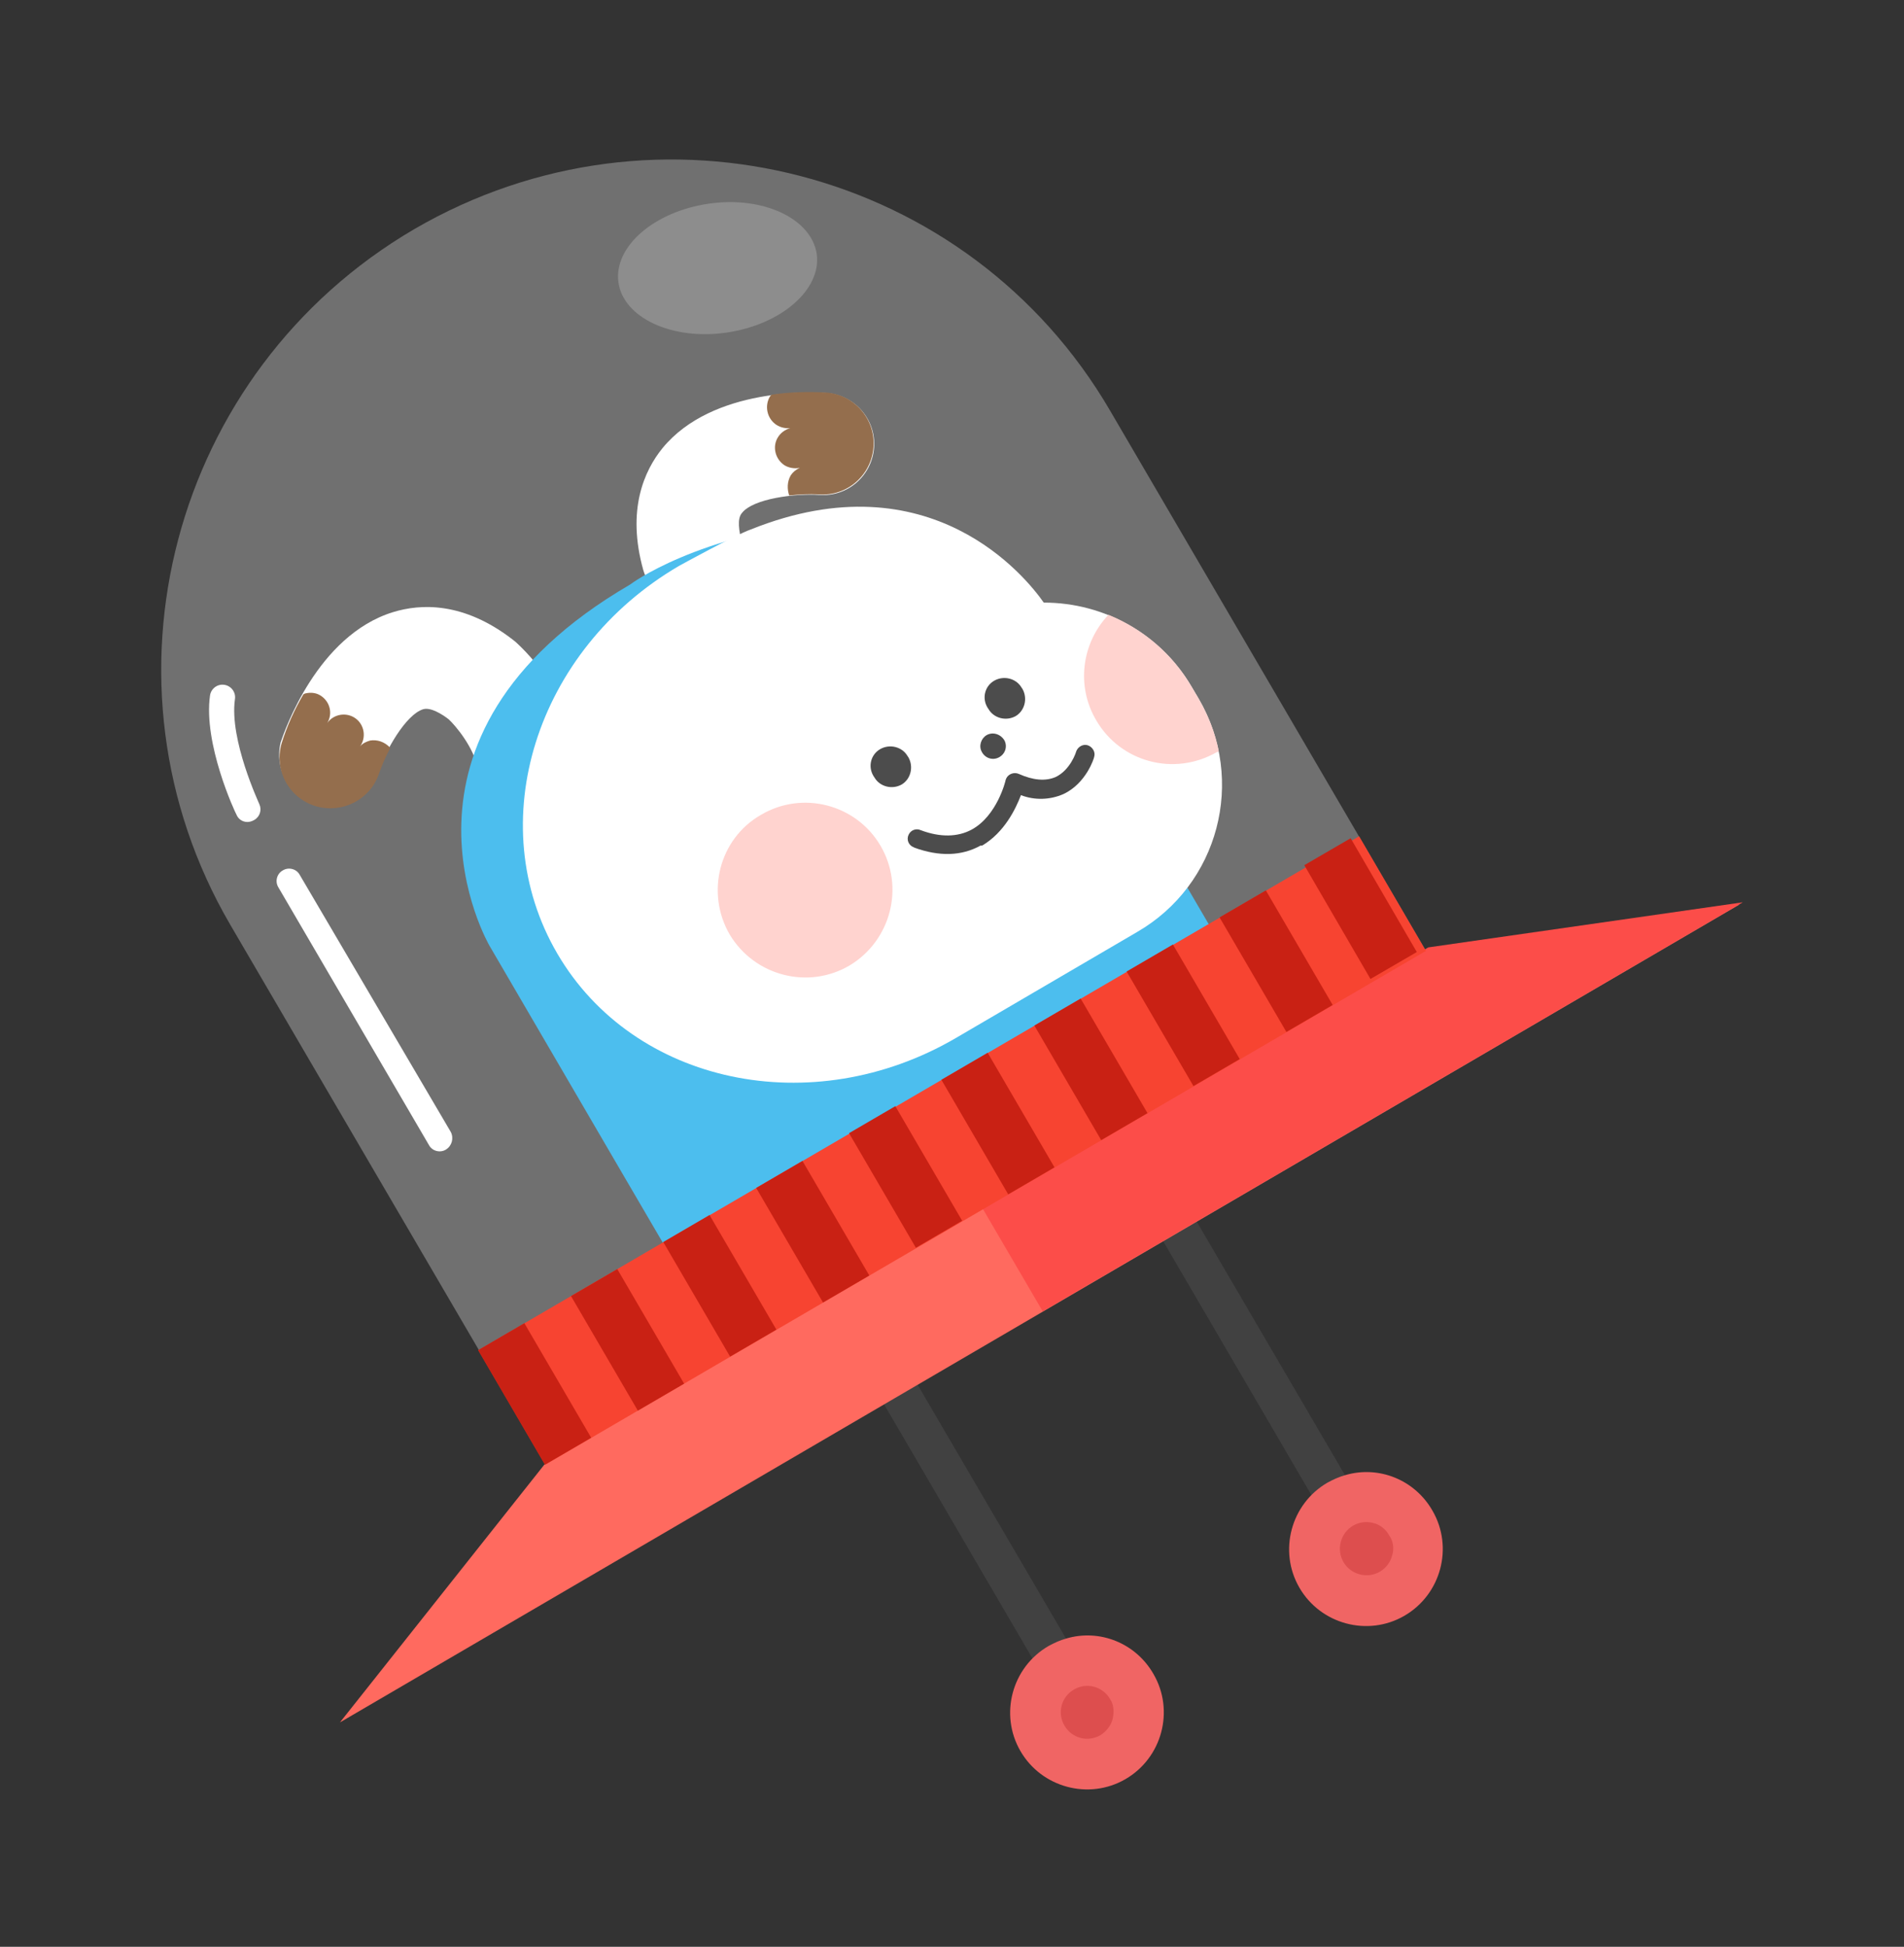 <?xml version="1.0" encoding="utf-8"?>
<!-- Generator: Adobe Illustrator 23.0.2, SVG Export Plug-In . SVG Version: 6.00 Build 0)  -->
<svg version="1.1" id="레이어_1" xmlns="http://www.w3.org/2000/svg" xmlns:xlink="http://www.w3.org/1999/xlink" x="0px"
	 y="0px" viewBox="0 0 359 367" style="enable-background:new 0 0 359 367;" xml:space="preserve">
<rect x="0" y="0" width="359" height="367" fill="#333333" stroke="none"/>
<style type="text/css">
	.st0{fill:#FFFFFF;}
	.st1{fill:#673101;}
	.st2{fill:#00A2E7;}
	.st3{fill:#FFC0BB;}
	.st4{fill:#414141;}
	.st5{fill:#F06564;}
	.st6{fill:#DD4E4E;}
	.st7{fill:#FF6A5F;}
	.st8{fill:#FC4D49;}
	.st9{opacity:0.3;fill:#FFFFFF;enable-background:new    ;}
	.st10{opacity:0.2;fill:#FFFFFF;enable-background:new    ;}
	.st11{fill:#F74431;}
	.st12{fill:#C92114;}
</style>
<title>자산 2</title>
<g>
	<path class="st0" d="M149.6,124.1l0.2-0.3c2.7-4.6,1.3-10.5-3.3-13.2c-3.6-2.2-6.1-7.1-6.7-8.7c-0.4-1.6-0.9-4.1,0.1-5.2
		c2.1-2.7,10-3.7,14.6-3.4c5.3,0.4,9.9-3.6,10.3-8.9c0.4-5.3-3.6-9.9-8.9-10.3c-2.2-0.2-21.5-1.2-31,10.4c-3.4,4.2-6.8,11.6-3.6,23
		l0.2,0.6c0.5,1.3,4.8,12.9,15,19C140.9,129.8,146.7,128.5,149.6,124.1z"/>
	<path class="st1" d="M149.1,89.6c0.4-0.6,1-1.1,1.7-1.4c-1,0.2-2.1,0-2.9-0.5c-1.8-1.2-2.3-3.6-1.2-5.3c0.5-0.8,1.3-1.4,2.3-1.7
		c-0.9,0.1-1.8-0.1-2.6-0.6c-1.8-1.2-2.3-3.6-1.2-5.4l0,0c0.1-0.1,0.2-0.2,0.3-0.3c3.4-0.5,6.9-0.6,10.3-0.4c5.3,0.4,9.3,5,8.9,10.3
		c-0.4,5.3-5,9.3-10.3,8.9c-1.9-0.1-3.7,0-5.6,0.2C148.4,92.2,148.4,90.8,149.1,89.6z"/>
</g>
<g>
	<path class="st0" d="M101.4,152.9l-0.3,0.1c-5.2,0.8-10.2-2.7-11-7.9c0,0,0,0,0-0.1c-0.7-4.1-4.3-8.3-5.5-9.4
		c-1.3-1-3.4-2.3-4.8-1.9c-3.3,1-7.2,7.9-8.6,12.2c-2,4.9-7.5,7.3-12.5,5.4c-4.5-1.8-6.9-6.6-5.8-11.3c0.7-2.1,6.9-20.2,21.2-24.6
		c5.2-1.6,13.3-2,22.6,5.2l0.5,0.4c1,0.9,10.1,9.2,11.9,21C109.9,147.1,106.5,151.9,101.4,152.9z"/>
	<path class="st1" d="M69.8,139.6c-0.7,0.2-1.4,0.5-1.9,1.1c1.2-1.7,0.8-4.1-0.9-5.3s-4.1-0.8-5.3,0.9c1.1-1.8,0.5-4.1-1.3-5.2
		c-0.8-0.5-1.8-0.6-2.7-0.4c-0.2,0-0.3,0.1-0.5,0.2c-1.7,2.9-3.1,6-4.1,9.2c-1.5,5.1,1.4,10.4,6.5,11.9c4.9,1.4,10.1-1.2,11.8-6
		c0.6-1.7,1.3-3.4,2.2-5C72.5,139.8,71.1,139.4,69.8,139.6z"/>
</g>
<path class="st2" d="M223.1,166l-65.4-68c-26.5,2.7-38.9,12.2-38.9,12.2c-49.5,28.8-26.5,68.1-26.5,68.1l25.5,43.7l19.7,33.7
	l102.9-60.1L223.1,166z"/>
<path class="st0" d="M128,106.7c0,0,10.7-5.9,13.6-6.9c33.9-13.6,52,9.2,55.2,13.8c11.5,0,22.1,6,27.9,15.9l1.3,2.2
	c9,15.4,3.8,35.1-11.6,44l0,0l-34.2,20c-27.1,15.8-60.7,8.7-75.1-15.9S101,122.5,128,106.7z"/>
<g>
	<path d="M189.4,139.6c0.6,1.2,0.1,2.6-1.1,3.2c-1.2,0.6-2.6,0.1-3.2-1.1c-0.6-1.1-0.1-2.5,0.9-3.1
		C187.2,137.9,188.7,138.4,189.4,139.6z"/>
	<path d="M187.5,128.3L187.5,128.3c1.8-1,4.1-0.4,5.1,1.3l0.2,0.3c1,1.8,0.4,4.1-1.3,5.1l0,0c-1.8,1-4.1,0.4-5.1-1.3l-0.2-0.3
		C185.1,131.6,185.7,129.3,187.5,128.3z"/>
	<path d="M166,141.2L166,141.2c1.8-1,4.1-0.4,5.1,1.3l0.2,0.3c1,1.8,0.4,4.1-1.3,5.1l0,0c-1.8,1-4.1,0.4-5.1-1.3l-0.2-0.3
		C163.6,144.5,164.2,142.2,166,141.2z"/>
	<path d="M185.2,159.4c4.2-2.5,6.3-6.9,7.3-9.5c2.6,1,5.5,0.9,8-0.2c4.3-2,5.8-6.8,5.8-7c0.3-0.9-0.3-1.9-1.2-2.2s-1.9,0.3-2.2,1.2
		l0,0c0,0.1-1.1,3.5-3.9,4.8c-1.9,0.8-4.2,0.6-6.9-0.6c-0.9-0.4-2,0-2.4,0.9c0,0.1-0.1,0.2-0.1,0.3s-1.6,6.7-6.4,9.3
		c-2.6,1.4-5.9,1.5-9.6,0.1c-0.9-0.4-1.9,0-2.3,0.9c-0.4,0.9,0,1.9,0.9,2.3c0.1,0,0.1,0,0.2,0.1c4.7,1.7,8.9,1.6,12.5-0.4
		L185.2,159.4z"/>
</g>
<g>
	<path class="st3" d="M137.6,176.2c4.7,7.8,14.8,10.4,22.6,5.8c7.8-4.7,10.4-14.8,5.8-22.6c-4.6-7.8-14.7-10.4-22.5-5.8
		C135.6,158.1,133,168.3,137.6,176.2z"/>
	<path class="st3" d="M206.7,135.8c-3.8-6.4-2.8-14.5,2.3-19.9c6.6,2.7,12.1,7.4,15.7,13.6l1.3,2.2c1.8,3.1,3.1,6.4,3.8,9.9
		c-0.1,0.1-0.2,0.2-0.4,0.2C221.4,146.4,211.3,143.7,206.7,135.8z"/>
</g>
<g>
	<path class="st4" d="M201,308.9l-38.6-66l-6.3,3.7l38.6,66.1c0.9-0.9,1.9-1.7,3-2.3C198.8,309.7,199.9,309.2,201,308.9z"/>
	<g>
		<path class="st5" d="M201,308.9c-1.1,0.3-2.2,0.8-3.3,1.4c-6.9,4-9.3,12.9-5.3,19.8s12.9,9.3,19.8,5.3c6.9-4,9.3-12.9,5.3-19.8
			C214.2,309.8,207.4,307,201,308.9z"/>
		<path class="st6" d="M209.8,324c-0.3,1.3-1.2,2.4-2.3,3.1c-2.4,1.4-5.4,0.6-6.8-1.8s-0.6-5.4,1.8-6.8c2.4-1.4,5.4-0.6,6.8,1.8
			C210,321.3,210.1,322.7,209.8,324z"/>
	</g>
</g>
<g>
	<path class="st4" d="M253.6,278.1l-38.6-66l-6.3,3.7l38.6,66.1c0.9-0.9,1.9-1.7,3-2.3C251.4,278.9,252.5,278.4,253.6,278.1z"/>
	<g>
		<path class="st5" d="M253.6,278.1c-1.1,0.3-2.2,0.8-3.3,1.4c-6.9,4-9.3,12.9-5.3,19.8s12.9,9.3,19.8,5.3s9.3-12.9,5.3-19.8
			C266.8,279,260,276.2,253.6,278.1z"/>
		<path class="st6" d="M262.5,293.2c-0.7,2.7-3.4,4.3-6.1,3.6s-4.3-3.4-3.6-6.1s3.4-4.3,6.1-3.6c1.3,0.3,2.4,1.2,3,2.3
			C262.7,290.5,262.9,291.9,262.5,293.2z"/>
	</g>
</g>
<g>
	<polygon class="st7" points="328,170.5 64.1,324.7 102.8,275.9 268.7,179 	"/>
	<polygon class="st8" points="196.6,247.2 328.6,170.1 269.3,178.6 185.2,227.7 	"/>
</g>
<g>
	<path class="st9" d="M78.1,43.2C32.3,70,16.8,128.7,43.4,174.3l59.4,101.6L268.7,179L209.3,77.4C182.7,31.8,124,16.5,78.1,43.2z"/>
	<g>
		<path class="st0" d="M84.1,216.7c-1.1,0.7-2.6,0.3-3.2-0.8l0,0l-28.4-48.6c-0.7-1.1-0.3-2.6,0.8-3.2c1.1-0.7,2.6-0.3,3.2,0.8
			L85,213.4C85.6,214.6,85.2,216,84.1,216.7L84.1,216.7z"/>
		<path class="st0" d="M47.9,154.6l-0.2,0.1c-1.2,0.6-2.6,0.1-3.1-1.1c-0.3-0.5-6.3-13.4-5-22.5c0.2-1.3,1.4-2.2,2.7-2
			s2.2,1.4,2,2.7c-1.1,7.7,4.6,19.7,4.6,19.8C49.4,152.7,49,154,47.9,154.6z"/>
		<path class="st10" d="M154,47.9c0.9,6.7-6.7,13.3-17,14.8c-10.3,1.5-19.5-2.8-20.4-9.5s6.7-13.3,17-14.8S153,41.2,154,47.9z"/>
	</g>
</g>
<g>
	
		<rect x="83.4" y="204.2" transform="matrix(0.864 -0.504 0.504 0.864 -84.773 120.125)" class="st11" width="192.2" height="25"/>
	
		<rect x="95.8" y="250.1" transform="matrix(0.864 -0.504 0.504 0.864 -118.679 86.728)" class="st12" width="10.1" height="25"/>
	
		<rect x="113.3" y="239.9" transform="matrix(0.864 -0.504 0.504 0.864 -111.138 94.161)" class="st12" width="10.1" height="25"/>
	
		<rect x="130.7" y="229.7" transform="matrix(0.864 -0.504 0.504 0.864 -103.633 101.557)" class="st12" width="10.1" height="25"/>
	
		<rect x="148.2" y="219.5" transform="matrix(0.864 -0.504 0.504 0.864 -96.091 108.989)" class="st12" width="10.1" height="25"/>
	
		<rect x="165.7" y="209.2" transform="matrix(0.864 -0.504 0.504 0.864 -88.513 116.386)" class="st12" width="10.1" height="25"/>
	
		<rect x="183.1" y="199.1" transform="matrix(0.864 -0.504 0.504 0.864 -81.046 123.815)" class="st12" width="10.1" height="25"/>
	
		<rect x="200.6" y="188.9" transform="matrix(0.864 -0.504 0.504 0.864 -73.493 131.229)" class="st12" width="10.1" height="25"/>
	
		<rect x="218" y="178.7" transform="matrix(0.864 -0.504 0.504 0.864 -65.989 138.621)" class="st12" width="10.1" height="25"/>
	
		<rect x="235.5" y="168.5" transform="matrix(0.864 -0.504 0.504 0.864 -58.446 146.053)" class="st12" width="10.1" height="25"/>
	
		<rect x="251.3" y="158.9" transform="matrix(0.865 -0.503 0.503 0.865 -51.373 152.057)" class="st12" width="10.1" height="24.8"/>
</g>
</svg>
